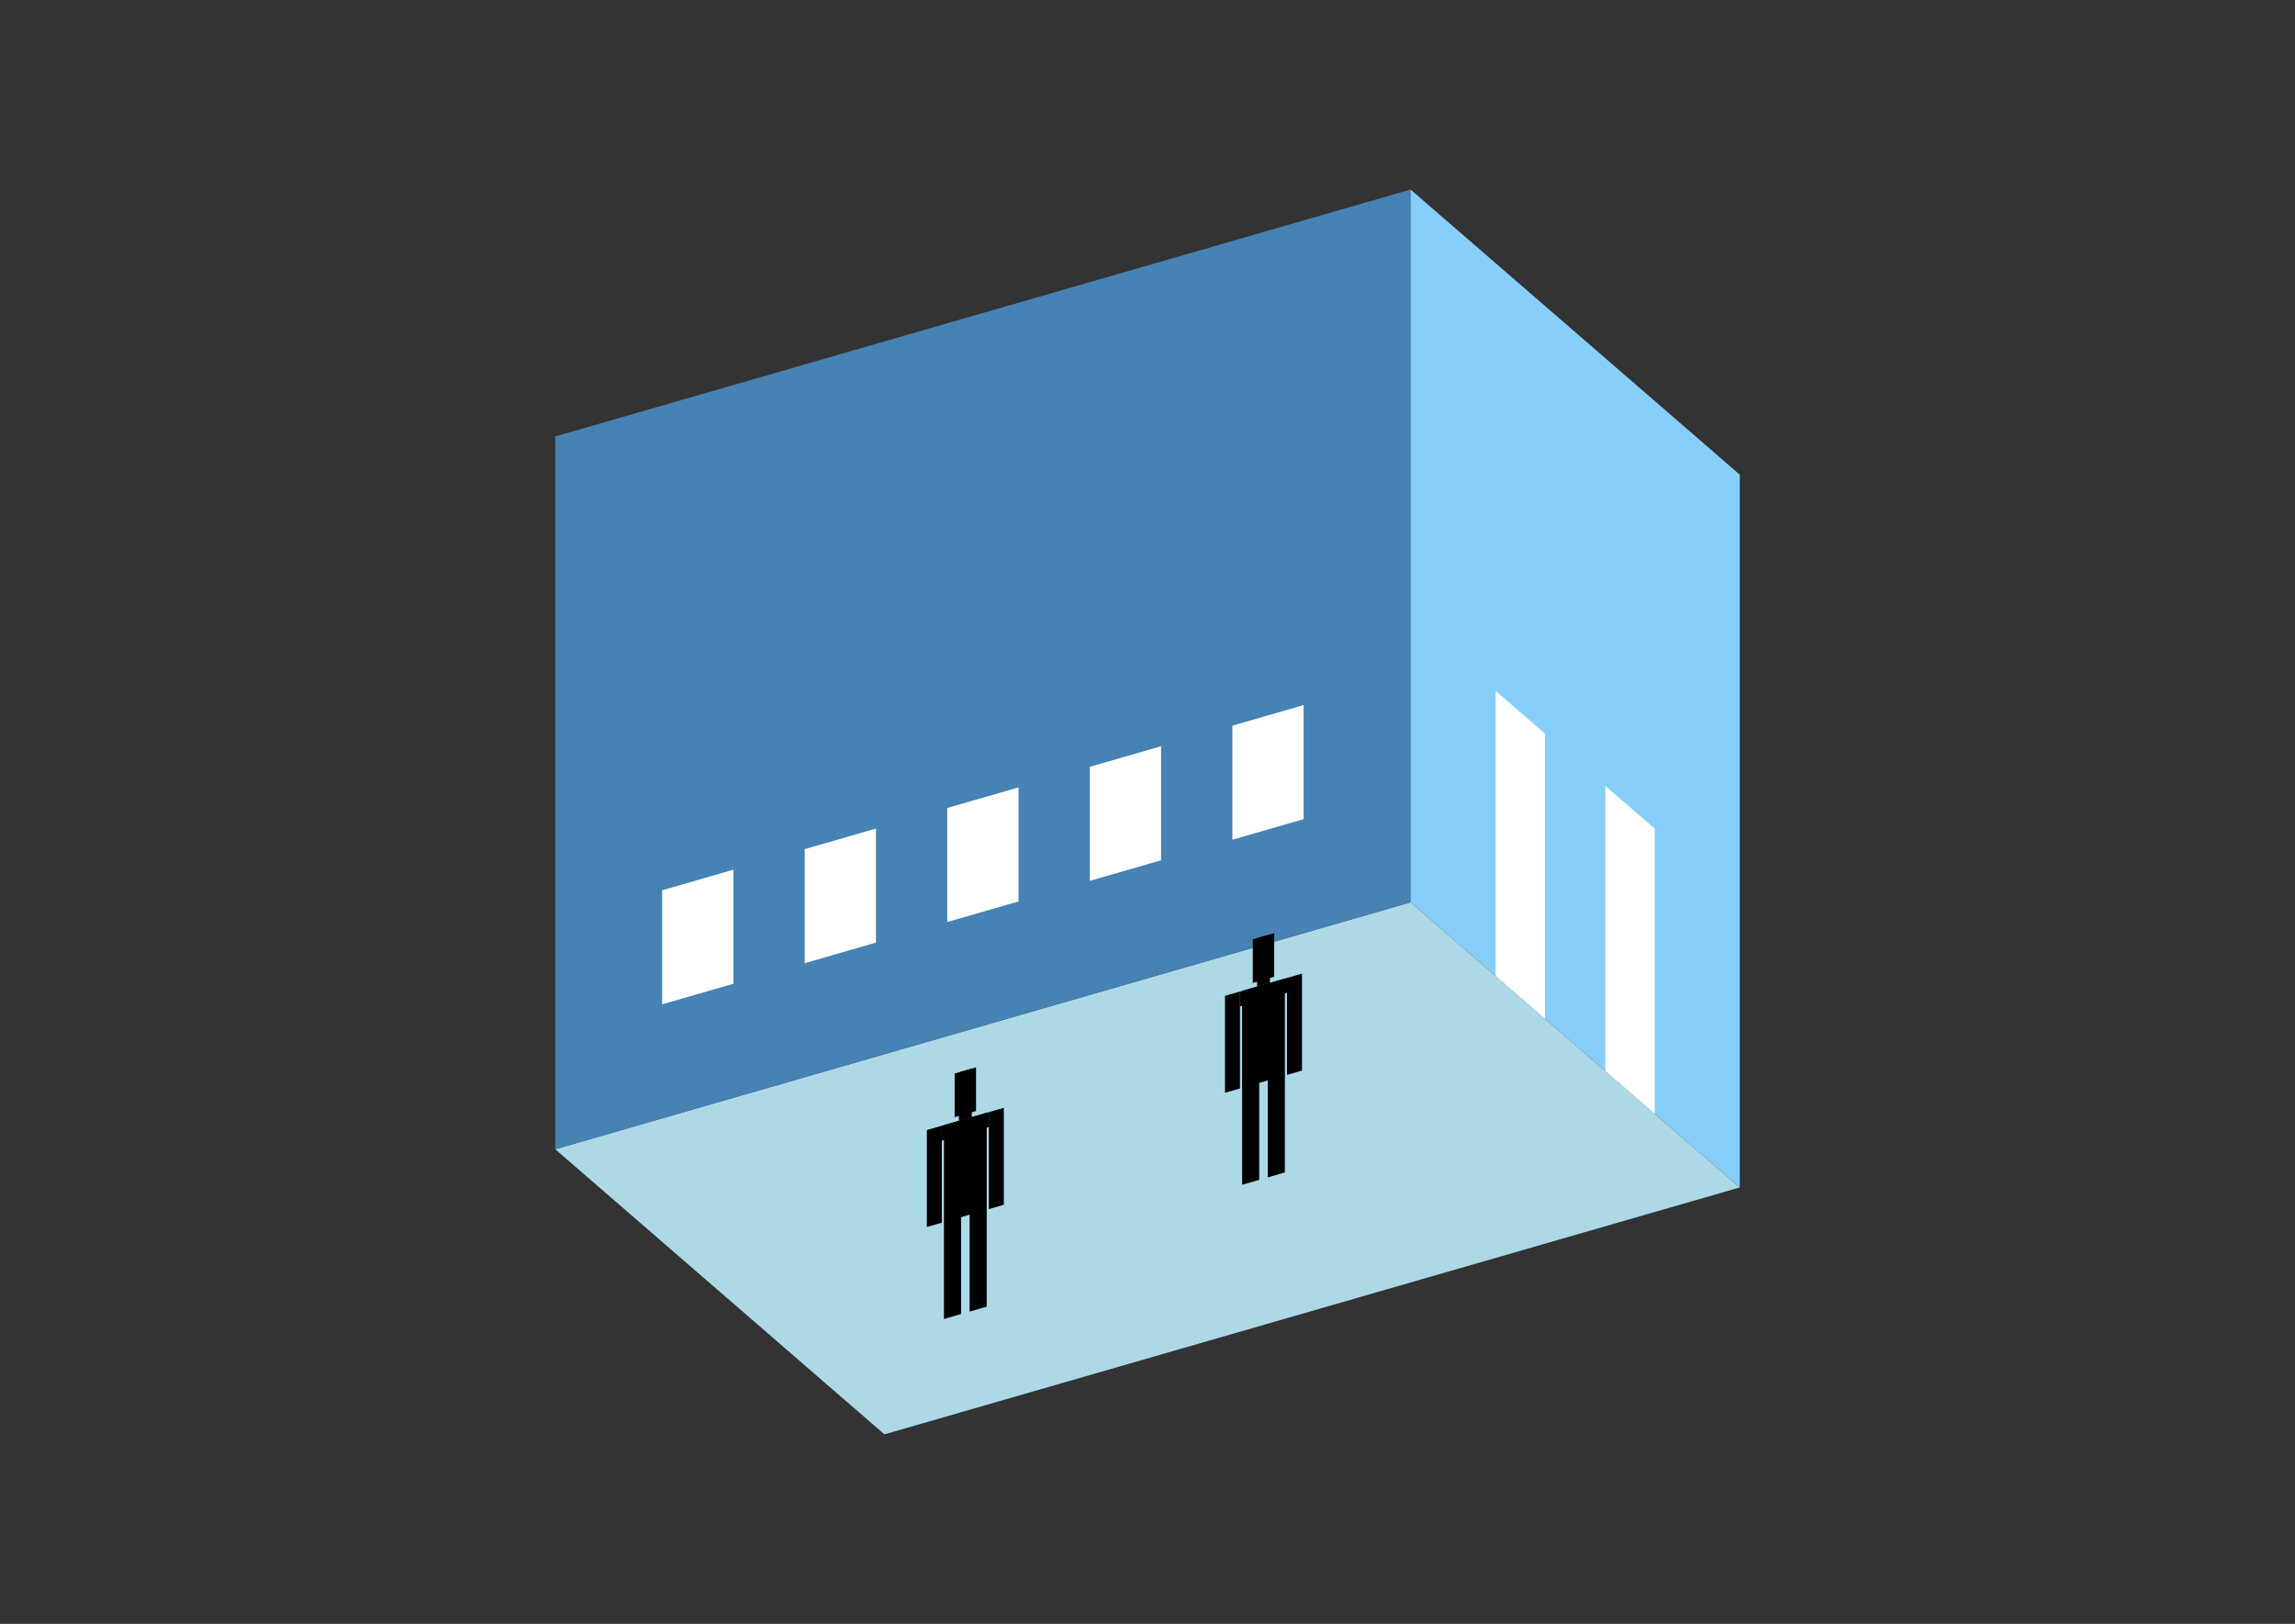 <?xml version="1.0" encoding="UTF-8"?>
<svg
  xmlns="http://www.w3.org/2000/svg"
  width="848"
  height="600"
  style="background-color:white"
>
  <rect width="100%" height="100%" fill="#333333" stroke="none"/>
  <polygon fill="lightblue" points="326.802,529.973 205.158,424.627 521.198,333.394 642.842,438.74" />
  <polygon fill="steelblue" points="205.158,424.627 205.158,161.26 521.198,70.027 521.198,333.394" />
  <polygon fill="lightskyblue" points="642.842,438.74 642.842,175.373 521.198,70.027 521.198,333.394" />
  <polygon fill="white" points="570.87,376.41 570.87,271.063 552.623,255.261 552.623,360.608" />
  <polygon fill="white" points="611.418,411.526 611.418,306.179 593.171,290.377 593.171,395.724" />
  <polygon fill="white" points="244.663,371.084 244.663,328.945 271,321.342 271,363.481" />
  <polygon fill="white" points="297.336,355.878 297.336,313.74 323.673,306.137 323.673,348.276" />
  <polygon fill="white" points="350.01,340.673 350.01,298.534 376.346,290.931 376.346,333.07" />
  <polygon fill="white" points="402.683,325.467 402.683,283.329 429.02,275.726 429.02,317.865" />
  <polygon fill="white" points="455.356,310.262 455.356,268.123 481.693,260.52 481.693,302.659" />
  <polygon fill="hsl(324.0,50.0%,52.578%)" points="458.958,437.76 458.958,401.584 465.279,399.759 465.279,435.936" />
  <polygon fill="hsl(324.0,50.0%,52.578%)" points="474.76,433.199 474.76,397.022 468.439,398.847 468.439,435.023" />
  <polygon fill="hsl(324.0,50.0%,52.578%)" points="452.637,403.767 452.637,367.949 458.168,366.352 458.168,402.17" />
  <polygon fill="hsl(324.0,50.0%,52.578%)" points="475.55,397.153 475.55,361.335 481.081,359.738 481.081,395.556" />
  <polygon fill="hsl(324.0,50.0%,52.578%)" points="458.168,371.883 458.168,366.352 475.55,361.335 475.55,366.865" />
  <polygon fill="hsl(324.0,50.0%,52.578%)" points="458.958,401.942 458.958,366.124 474.76,361.563 474.76,397.381" />
  <polygon fill="hsl(324.0,50.0%,52.578%)" points="462.908,363.193 462.908,347.075 470.81,344.794 470.81,360.912" />
  <polygon fill="hsl(324.0,50.0%,52.578%)" points="464.489,364.528 464.489,346.619 469.229,345.25 469.229,363.159" />
  <polygon fill="hsl(324.0,50.0%,46.247%)" points="348.791,487.349 348.791,451.173 355.112,449.349 355.112,485.525" />
  <polygon fill="hsl(324.0,50.0%,46.247%)" points="364.593,482.788 364.593,446.612 358.272,448.436 358.272,484.612" />
  <polygon fill="hsl(324.0,50.0%,46.247%)" points="342.47,453.356 342.47,417.538 348.001,415.942 348.001,451.76" />
  <polygon fill="hsl(324.0,50.0%,46.247%)" points="365.383,446.742 365.383,410.924 370.914,409.327 370.914,445.145" />
  <polygon fill="hsl(324.0,50.0%,46.247%)" points="348.001,421.472 348.001,415.942 365.383,410.924 365.383,416.455" />
  <polygon fill="hsl(324.0,50.0%,46.247%)" points="348.791,451.531 348.791,415.714 364.593,411.152 364.593,446.97" />
  <polygon fill="hsl(324.0,50.0%,46.247%)" points="352.741,412.782 352.741,396.664 360.642,394.383 360.642,410.501" />
  <polygon fill="hsl(324.0,50.0%,46.247%)" points="354.321,414.117 354.321,396.208 359.062,394.84 359.062,412.749" />
</svg>
